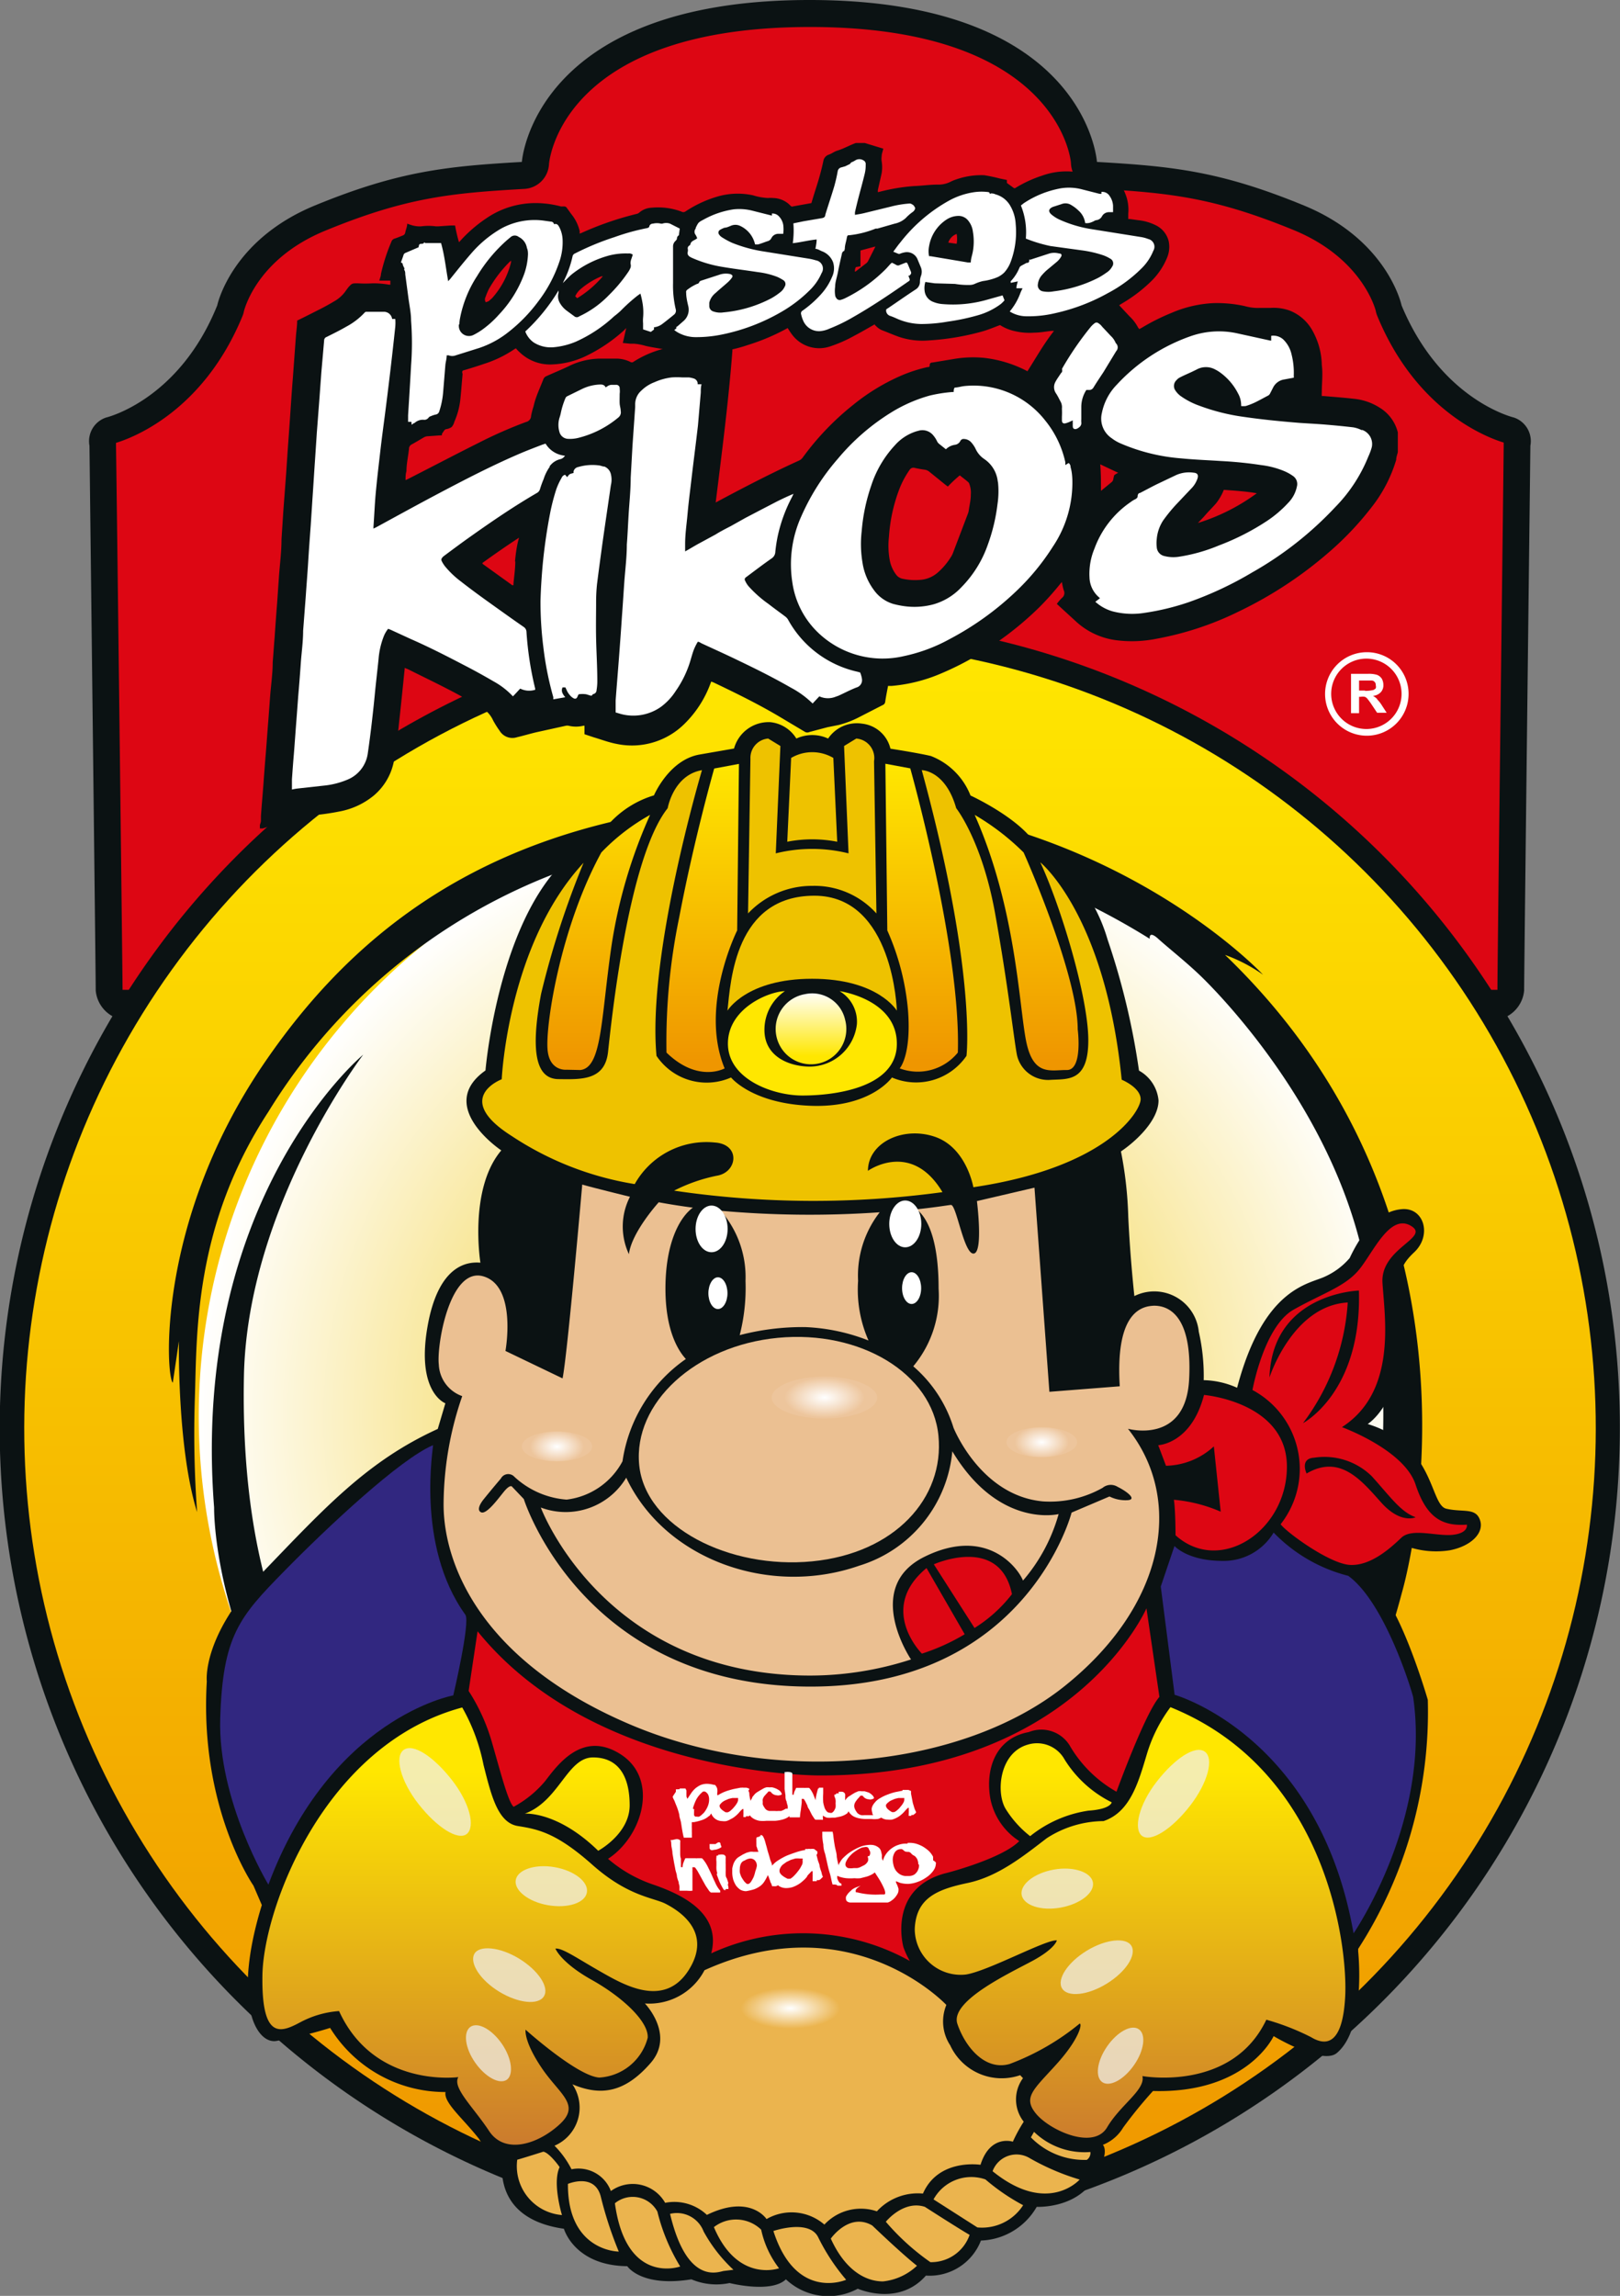 <svg xmlns="http://www.w3.org/2000/svg" xmlns:xlink="http://www.w3.org/1999/xlink" viewBox="0 0 108.65 153.97"><rect x="0" y="0" width="108.65" height="153.97" fill="#808080" stroke="none"/><defs><style>.cls-1{fill:#0b1213;}.cls-2{fill:url(#linear-gradient);}.cls-3{fill:url(#radial-gradient);}.cls-4{fill:#dd0613;}.cls-5{fill:#fff;}.cls-6{fill:#312780;}.cls-7{fill:url(#linear-gradient-2);}.cls-8{fill:#ebb44e;}.cls-9{fill:#ebc092;}.cls-10{fill:#eec200;}.cls-11{fill:url(#linear-gradient-3);}.cls-12{fill:url(#linear-gradient-4);}.cls-13{fill:url(#linear-gradient-5);}.cls-14{fill:#ffe700;}.cls-15{fill:url(#linear-gradient-6);}.cls-16{fill:url(#linear-gradient-7);}.cls-17,.cls-18{opacity:0.85;}.cls-18{fill:#f0f0f0;}.cls-19{fill:url(#radial-gradient-2);}.cls-20{fill:url(#radial-gradient-3);}.cls-21{fill:url(#radial-gradient-4);}.cls-22{fill:url(#radial-gradient-5);}</style><linearGradient id="linear-gradient" x1="54.33" y1="43.09" x2="54.33" y2="148.23" gradientTransform="translate(144.31 32.31) rotate(84.36)" gradientUnits="userSpaceOnUse"><stop offset="0" stop-color="#ffe700"/><stop offset="1" stop-color="#ef9600"/></linearGradient><radialGradient id="radial-gradient" cx="54.04" cy="95.06" r="40.75" gradientUnits="userSpaceOnUse"><stop offset="0" stop-color="#eec200"/><stop offset="1" stop-color="#fff"/></radialGradient><linearGradient id="linear-gradient-2" x1="53.92" y1="118.82" x2="53.92" y2="146.82" gradientUnits="userSpaceOnUse"><stop offset="0" stop-color="#ffe700"/><stop offset="1" stop-color="#c56e33"/></linearGradient><linearGradient id="linear-gradient-3" x1="40.13" y1="51.13" x2="40.13" y2="71.15" gradientTransform="matrix(1, 0, 0, 1, 0, 0)" xlink:href="#linear-gradient"/><linearGradient id="linear-gradient-4" x1="47.13" y1="51.13" x2="47.13" y2="71.15" gradientTransform="matrix(1, 0, 0, 1, 0, 0)" xlink:href="#linear-gradient"/><linearGradient id="linear-gradient-5" x1="61.82" y1="51.13" x2="61.82" y2="71.15" gradientTransform="matrix(1, 0, 0, 1, 0, 0)" xlink:href="#linear-gradient"/><linearGradient id="linear-gradient-6" x1="54.36" y1="70.82" x2="54.36" y2="66.48" gradientUnits="userSpaceOnUse"><stop offset="0" stop-color="#ffe700"/><stop offset="1" stop-color="#fff"/></linearGradient><linearGradient id="linear-gradient-7" x1="68.86" y1="51.13" x2="68.86" y2="71.15" gradientTransform="matrix(1, 0, 0, 1, 0, 0)" xlink:href="#linear-gradient"/><radialGradient id="radial-gradient-2" cx="55.3" cy="93.73" r="2.69" gradientTransform="translate(0 46.86) scale(1 0.5)" gradientUnits="userSpaceOnUse"><stop offset="0" stop-color="#fff"/><stop offset="1" stop-color="#edc59c"/></radialGradient><radialGradient id="radial-gradient-3" cx="37.35" cy="97.01" r="1.82" gradientTransform="translate(0 38.81) scale(1 0.6)" xlink:href="#radial-gradient-2"/><radialGradient id="radial-gradient-4" cx="69.87" cy="96.72" r="1.82" gradientTransform="translate(0 38.69) scale(1 0.6)" xlink:href="#radial-gradient-2"/><radialGradient id="radial-gradient-5" cx="53.01" cy="134.69" r="3.33" gradientTransform="translate(0 79.46) scale(1 0.41)" gradientUnits="userSpaceOnUse"><stop offset="0" stop-color="#fff"/><stop offset="1" stop-color="#ebb44e"/></radialGradient></defs><g id="Capa_2" data-name="Capa 2"><g id="Capa_1-2" data-name="Capa 1"><path class="cls-1" d="M101.1,68.15a2.19,2.19,0,0,0,1.12-1.72c0-1.1.42-36.54.42-36.54A1.67,1.67,0,0,0,101.53,28S96.65,26.86,94,20.48c0,0-.91-4.38-6.55-6.7s-8.86-2.63-13.88-2.92c0,0-.69-10.86-19.28-10.86h0C35.74,0,35,10.86,35,10.86c-5,.29-8.24.6-13.88,2.92s-6.55,6.7-6.55,6.7C12,26.86,7.12,28,7.12,28A1.67,1.67,0,0,0,6,29.89s.42,35.44.42,36.54a2.19,2.19,0,0,0,1.12,1.72,54.33,54.33,0,1,0,101.1,27.64A54,54,0,0,0,101.1,68.15Z"/><circle class="cls-2" cx="54.33" cy="95.79" r="52.7" transform="translate(-46.34 140.43) rotate(-84.36)"/><path class="cls-3" d="M94.75,95.06A40.71,40.71,0,1,1,54,54.27,40.75,40.75,0,0,1,94.75,95.06Z"/><path class="cls-1" d="M13.22,101.41a72.57,72.57,0,0,1-.15-7.67C13.21,89.46,13,82.21,18,74.56A38.9,38.9,0,0,1,54.11,56.12s10.94-.69,23,6.84c0,0-.09-.6.57,0s1.76,1.46,2.76,2.41,8.32,8.24,10.78,18a43.26,43.26,0,0,1,0,23S88.11,121,78.35,128s-17.48,7.34-23.11,7.54-23.36-5.63-34.1-22.09c0,0-5.09-5.77-4.78-21.18.23-11.35,8-21.54,8-21.54s-11.61,9.61-10,30.37c0,0-.28,15.62,16.5,28.29,0,0,13.09,8,24.62,8.57,0,0,30,1.24,38.54-31.14,0,0,7.29-24.38-11.86-42.78a10.59,10.59,0,0,1,2.55,1.33S73.8,53.65,54.59,53.65s-29.87,7.28-37,17.84-6.46,20.86-6,21.24L12,89.94S11.87,97.1,13.22,101.41Z"/><path class="cls-1" d="M99.26,101.94c-.29-.85-1.14-.5-2.26-.76s-.75-4.28-5.27-5.68c0,0,2.2-1.36,2.12-5.61s-.2-4.78,1-5.91.66-3-.81-2.89-2.62,1.37-3.52,3.28a4.76,4.76,0,0,1-1.65,1.24c-1.08.52-4.12.71-5.9,7.46a5.73,5.73,0,0,0-2.24-.51,13.32,13.32,0,0,0-.33-3.25,3,3,0,0,0-4.32-2.39s-.28-2.52-.41-5.32a26.14,26.14,0,0,0-.49-4.38c.95-.64,2.52-2.06,2.52-3.42a2.55,2.55,0,0,0-1.31-2A48.47,48.47,0,0,0,74.28,63a11.21,11.21,0,0,0-4.81-6.37c-1.12-1.79-4.38-3.28-4.38-3.28a4.67,4.67,0,0,0-2.66-2.65c-.89-.21-2.71-.49-2.71-.49a2.2,2.2,0,0,0-1.91-1.68,2.32,2.32,0,0,0-2.27,1,2.54,2.54,0,0,0-2.13,0,2.32,2.32,0,0,0-1.76-1.1,2.41,2.41,0,0,0-2.42,1.77l-2.3.4c-2.06.35-3.07,2.74-3.07,2.74a6.64,6.64,0,0,0-3.74,2.87c-6.5,2.78-7.56,15.58-7.56,15.58-3.39,2.4,1.06,5.36,1.06,5.36-2.2,2.6-1.4,7.53-1.4,7.53-.75-.06-2.82,0-3.56,4.36s1.21,5.07,1.21,5.07l-.51,1.72c-4.72,2.15-7.57,5.28-11.71,9.58s-3.78,7.35-3.78,7.35c-.51,8.49,3.13,13.7,3.13,13.7l.56,1.3c-2,6.5-.4,9.29.94,9.12a28.4,28.4,0,0,0,3.64-.88,9.07,9.07,0,0,0,7.74,4.3c-.14.72,1.19,1.78,2.26,3.16a3.06,3.06,0,0,0,1.57,1.33c-.15,1.07-.18,4.07,4.11,4.68,0,0,.69,2.47,4.25,2.51,0,0,.92,1.43,4.3.88a4.28,4.28,0,0,0,2.56.25s2.79.71,3.78-.25a4.15,4.15,0,0,0,4.82.63s2.73,1.22,4.57-.88a3.69,3.69,0,0,0,3.69-2.35A4.49,4.49,0,0,0,69.53,148s2.9.15,4-2.16c0,0,.89-1.41.44-2a2.76,2.76,0,0,0,1.36-1.16,29.73,29.73,0,0,1,2-2.45c6.33.18,8.09-3.68,8.09-3.68s3.24,1.95,4.23,1.14c2-1.65,1.44-6.82,1.44-6.82l0-.17A29.32,29.32,0,0,0,95.76,114s-1.73-6-3.45-7.59a6.94,6.94,0,0,0,2.18-2.66,5.92,5.92,0,0,0,2.74.22C98.68,103.69,99.56,102.79,99.26,101.94Z"/><path class="cls-4" d="M8.22,66.38h.42a54.34,54.34,0,0,1,91.37,0h.42c0-1.8.41-35.08.42-36.51,0-.06,0-.13,0-.19-1.16-.35-5.88-2.15-8.49-8.52a1.58,1.58,0,0,1-.09-.31c-.06-.25-1-3.56-5.48-5.41-5.45-2.24-8.46-2.51-13.3-2.79A1.76,1.76,0,0,1,71.83,11c0-.51-1.12-9.19-17.5-9.19S36.87,10.47,36.82,11a1.75,1.75,0,0,1-1.68,1.67c-4.84.28-7.85.55-13.3,2.79-4.53,1.85-5.41,5.16-5.48,5.41a1.58,1.58,0,0,1-.09.31c-2.61,6.37-7.33,8.17-8.49,8.52,0,.06,0,.13,0,.19C7.81,31.3,8.21,64.58,8.22,66.38Z"/><path class="cls-1" d="M93.75,29a2.7,2.7,0,0,0-1.22-1.66,3.89,3.89,0,0,0-1.68-.59c-.69-.08-1.38-.13-2.07-.19h-.13a2.25,2.25,0,0,1,0-.26c0-.61.08-1.21,0-1.82A4.89,4.89,0,0,0,88,22.13a3,3,0,0,0-1.5-1.3,3.18,3.18,0,0,0-1.3-.18l-.71,0a3.21,3.21,0,0,1-1-.12,8.58,8.58,0,0,0-2.14-.2,8.06,8.06,0,0,0-2.77.65,14.28,14.28,0,0,0-2,1l-.17.09-.08-.1a2.84,2.84,0,0,0-.58-.76l-.69-.74.21-.13a10,10,0,0,0,2-1.54,4.71,4.71,0,0,0,1-1.51,1.87,1.87,0,0,0,.11-1.12,1.61,1.61,0,0,0-.86-1.06,3.37,3.37,0,0,0-1.16-.34l-.58-.08-.11,0c0-.12,0-.24,0-.36a2.87,2.87,0,0,0-.22-1.39,1.79,1.79,0,0,0-1.72-1.15,3,3,0,0,1-.84-.1,4.82,4.82,0,0,0-3,.09,8.26,8.26,0,0,0-1.81.84l-.07,0-.48-.35s0-.12,0-.2l-.48-.1A10.54,10.54,0,0,0,66,11.75a5.1,5.1,0,0,0-1.86.28,2.66,2.66,0,0,0-.39.16,1.79,1.79,0,0,1-.85.19c-.54,0-1.07.08-1.61.1a12.73,12.73,0,0,0-2.21.36l-.2.05a.65.65,0,0,1,0-.16c.08-.37.17-.74.25-1.11a2.46,2.46,0,0,0,0-.81,1.16,1.16,0,0,1,0-.32c0-.17.07-.33.11-.52L58,9.59l-.12,0h-.48c-.42.15-.81.38-1.24.51-.2.06-.37.2-.57.27a.54.54,0,0,0-.37.43c-.09.43-.2.85-.32,1.26s-.32,1-.48,1.56l-1.23.22a.14.14,0,0,1-.12,0c-.08-.06-.14-.14-.22-.2a1.66,1.66,0,0,0-1-.36,1.93,1.93,0,0,0-.34,0,4,4,0,0,1-1-.18,4.84,4.84,0,0,0-2.42.09,7.87,7.87,0,0,0-2.13,1,.25.25,0,0,1-.26,0,4.5,4.5,0,0,0-2-.26,1.35,1.35,0,0,0-.83.33.42.42,0,0,1-.19.09,21.08,21.08,0,0,0-3.61,1.24l-.19.08a1.42,1.42,0,0,1,0-.16,2.8,2.8,0,0,0-.57-1.16L38,13.92c-.11-.13-.26-.05-.4-.08A6.55,6.55,0,0,0,36,13.62a5.82,5.82,0,0,0-3.12.85,9.45,9.45,0,0,0-2,1.67.47.47,0,0,1-.1.1,11.32,11.32,0,0,1-.26-1.12h-.26l-.87.06h-.15a3.8,3.8,0,0,0-1,0,1.9,1.9,0,0,1-.67-.09L27.31,15c0,.21-.09.39-.13.59a.25.25,0,0,1-.16.2c-.18.07-.36.15-.55.21a.33.33,0,0,0-.22.21,12.66,12.66,0,0,0-.7,2.16c0,.14-.07.29-.11.45l.74,0c0,.09,0,.18,0,.27h-.1A6,6,0,0,0,25,19a8.19,8.19,0,0,1-1,0c-.39,0-.39,0-.63.26l-.15.2a2.33,2.33,0,0,1-.81.75c-.3.18-.61.35-.92.51-.52.26-1,.51-1.56.78,0,.33-.05.66-.08,1l-.21,2.86c-.06.74-.11,1.48-.16,2.22s-.11,1.6-.17,2.4l-.12,1.79L19,34.3l-.12,1.87c0,.83-.11,1.65-.17,2.48l-.12,1.74c-.06.78-.12,1.56-.17,2.34-.05.56-.08,1.11-.13,1.67,0,.75-.11,1.5-.17,2.25L18,48.26c-.06.74-.11,1.48-.17,2.22s-.11,1.38-.16,2.07-.12,1.45-.17,2.18c0,.1,0,.21,0,.31s-.05.2-.07.3v.22l.19,0,2.29-.73a3.52,3.52,0,0,1,.91-.14,16.32,16.32,0,0,0,1.95-.27,5.07,5.07,0,0,0,2.29-1.06,4,4,0,0,0,1.37-2.38c.17-.85.25-1.71.34-2.57.13-1.18.25-2.36.37-3.55l0-.07.22.09c.94.47,1.9.93,2.84,1.42.68.35,1.34.74,2,1.11a1.86,1.86,0,0,1,.87.9,6.33,6.33,0,0,0,.44.7,1,1,0,0,0,1.17.43c.43-.1.86-.23,1.28-.33l2-.44a.49.49,0,0,1,.17,0,2.11,2.11,0,0,0,1,0h.07q0,.27,0,.57l.63.21c.51.15,1,.34,1.53.44a5,5,0,0,0,4.54-1.34,7.32,7.32,0,0,0,1.72-2.63l.08-.21.14.05c1.51.72,3,1.45,4.45,2.31L54,49.09a.33.33,0,0,0,.29,0l1.21-.32.75-.15a6.44,6.44,0,0,0,1.4-.54l1.54-.79a.27.27,0,0,0,.18-.23c.05-.35.12-.69.19-1.06l.25,0a10.7,10.7,0,0,0,3.25-.81,19.76,19.76,0,0,0,4.08-2.31,21.65,21.65,0,0,0,2.59-2.18,19.65,19.65,0,0,0,1.36-1.52l.13-.15a3.76,3.76,0,0,0,.12.55.42.42,0,0,1-.13.53,3.22,3.22,0,0,0-.33.39l.15.14,1.19,1.09a4.91,4.91,0,0,0,2.6,1.2,8.34,8.34,0,0,0,2.73-.09A21,21,0,0,0,83.1,41a27,27,0,0,0,6-3.94,20.76,20.76,0,0,0,3.07-3.28,9.55,9.55,0,0,0,1.47-2.94c0-.17.07-.35.11-.52l0-.12V29.3ZM38.94,19.39a5.18,5.18,0,0,1,1.4-.86h.09A7.1,7.1,0,0,1,38.71,20l-.13-.13A1.34,1.34,0,0,1,38.94,19.39Zm-6.38.54a4.93,4.93,0,0,1,.22-.53,8.4,8.4,0,0,1,1.38-1.82l.11-.1a.45.45,0,0,1,0,.13A5.64,5.64,0,0,1,33,20l-.23.2a2,2,0,0,1-.19.07A.34.34,0,0,1,32.56,19.93Zm2,17.72c0,.53-.09,1.06-.13,1.6h0l-.07,0-2-1.44,0-.06c.79-.57,1.59-1.13,2.45-1.69C34.66,36.58,34.59,37.12,34.54,37.65ZM42.43,24.3l-.1,0a2.14,2.14,0,0,0-.95-.25c-.22,0-.43,0-.64,0s-.36,0-.54,0a4.88,4.88,0,0,0-2.08.52c-.48.23-1,.44-1.46.65a.37.37,0,0,0-.22.22c-.16.41-.34.81-.49,1.23a5.9,5.9,0,0,0-.17.6,4.34,4.34,0,0,0-.16.62.43.43,0,0,1-.34.41,30.06,30.06,0,0,0-3.18,1.4c-1.58.79-3.14,1.61-4.71,2.41l-.19.09c0-.22,0-.41.06-.6,0-.5.12-1,.17-1.5a.33.33,0,0,1,.19-.3c.28-.15.55-.32.83-.48a.6.6,0,0,1,.19-.06l1-.07c0-.06,0-.12.05-.17s.1-.21.23-.24a.87.87,0,0,0,.37-.14.83.83,0,0,0,.18-.35,5,5,0,0,0,.4-1.47c.06-.56.1-1.12.15-1.68A.22.22,0,0,0,31,25c0-.11,0-.15.15-.18.43-.13.86-.26,1.29-.41a7.83,7.83,0,0,0,2.07-1l.09-.05a2.4,2.4,0,0,0,.27.28,2.93,2.93,0,0,0,2.18.8,5.79,5.79,0,0,0,2.2-.54A10.73,10.73,0,0,0,41.8,22.2L42,22l0,0c-.08.34-.15.68-.23,1l.49.05.24,0a3.47,3.47,0,0,1,.77.14c.37.09.74.14,1.12.21l.07,0A6.91,6.91,0,0,0,42.43,24.3Zm21.73-8.61a1.82,1.82,0,0,1,0,.66l-.56-.08A.92.92,0,0,1,64.16,15.69Zm-6.82,2.5c0-.09,0-.18.07-.28l.3-.05c0-.35,0-.71,0-1.06l1-.27-.06.13-.4.79a.57.57,0,0,1-.12.18l-.75.58-.07,0A.18.18,0,0,1,57.34,18.19Zm7.77,15c0,.35-.09.7-.14,1.06a1.09,1.09,0,0,1-.07.24l-1,2.63a1.64,1.64,0,0,1-.16.29,4.57,4.57,0,0,1-.86,1,2,2,0,0,1-1.19.48,3.82,3.82,0,0,1-1.12-.07.71.71,0,0,1-.46-.27,2.31,2.31,0,0,1-.44-1A5.41,5.41,0,0,1,59.62,36a10.91,10.91,0,0,1,.69-3.18A5.92,5.92,0,0,1,61,31.52a.3.3,0,0,1,.35-.14c.22.05.45.09.67.12a.63.63,0,0,1,.3.13l1.1.89.15.11a9.36,9.36,0,0,1,.8-.75c.2.16.38.29.55.44a.29.29,0,0,1,.1.16A1.61,1.61,0,0,1,65.11,33.17Zm3.81-8.29-.14-.07A8.22,8.22,0,0,0,66,24a7.66,7.66,0,0,0-2,.07l-1.45.24c-.12,0-.2.05-.2.19s-.07.11-.15.12a10.07,10.07,0,0,0-1.69.54,13.84,13.84,0,0,0-3.3,2,18.14,18.14,0,0,0-3.37,3.52.62.62,0,0,1-.28.22c-1.8.82-3.56,1.73-5.3,2.66L48,33.7c.42-3.4.86-6.77,1.12-10.17l0-.1a9.82,9.82,0,0,0,1.06-.3A14.07,14.07,0,0,0,52.83,22a5,5,0,0,0,.3.45,2.27,2.27,0,0,0,2.55.78,9.26,9.26,0,0,0,1.61-.71c.46-.24.9-.5,1.38-.77,0,0,0,.07.07.1a1.17,1.17,0,0,0,.45.31c.37.14.73.3,1.1.43a4.94,4.94,0,0,0,2,.24,17.13,17.13,0,0,0,3.62-.61c.38-.11.76-.27,1.16-.42a3,3,0,0,0,1,.41,4.28,4.28,0,0,0,1.29.1c.39,0,.78-.08,1.17-.12h.16C70,23.07,69.48,24,68.92,24.88Zm5.8,7a2.14,2.14,0,0,0-.06.27.34.34,0,0,1-.09.15l-.73.6a.06.06,0,0,1,0,0c0-.6,0-1.19-.05-1.78l1.21.57A1.06,1.06,0,0,0,74.72,31.88Zm5.6,3.2c.18-.2.36-.37.52-.56s.47-.5.7-.76a3.54,3.54,0,0,0,.54-.93c.75.06,1.48.1,2.21.23A13.26,13.26,0,0,1,80.32,35.08Z"/><path class="cls-5" d="M67.78,18.87a2.91,2.91,0,0,0,.59-.91.28.28,0,0,1,.11-.13l.37-.2c.08,0,.17,0,.18-.16s.06,0,.09-.06L70.38,17a1.2,1.2,0,0,1,.65,0c.17,0,.21.11.12.24a1.3,1.3,0,0,1-.26.31l-.72.6a4.11,4.11,0,0,0-.29.3,1.1,1.1,0,0,0-.27.6.41.41,0,0,0,.34.49,1.9,1.9,0,0,0,.71,0,9,9,0,0,0,3-.91,4.93,4.93,0,0,0,.54-.34,1.1,1.1,0,0,0,.39-.41.36.36,0,0,0-.14-.54,2.43,2.43,0,0,0-.46-.22,7.62,7.62,0,0,0-1.43-.33l-2.11-.29A9.76,9.76,0,0,1,68.8,16a4.8,4.8,0,0,0-.33-2.22l.19-.15a6.59,6.59,0,0,1,2.48-1,3.48,3.48,0,0,1,1.47.08l1.14.29.12,0,0-.13a.58.58,0,0,1,.56.29,1.23,1.23,0,0,1,.22.64c0,.14,0,.28,0,.43H74.4a.53.53,0,0,0-.5.29.5.5,0,0,1-.33.24c-.12,0-.23.1-.36.14a.78.78,0,0,1-.43.06,1.34,1.34,0,0,0-.45-.84,2.35,2.35,0,0,0-.47-.36.72.72,0,0,0-.67-.07l-.56.18c-.32.13-.35.33-.07.55a2.41,2.41,0,0,0,.48.3,8.41,8.41,0,0,0,2.18.65l3.26.52a2.3,2.3,0,0,1,.53.14.53.53,0,0,1,.34.79A3.46,3.46,0,0,1,76.56,18a9.41,9.41,0,0,1-2.26,1.66A13,13,0,0,1,70.78,21a7.77,7.77,0,0,1-2,.21,2.14,2.14,0,0,1-1.06-.32,4.17,4.17,0,0,0,.73-1.28l.13-.28h-.41c0-.16.05-.3.09-.46l-.47.1Zm-4.14-5.41a5,5,0,0,1,1.76-.58,3.55,3.55,0,0,1,.86,0s.1,0,.12.09.05,0,.08,0,.19,0,.29.06a1.63,1.63,0,0,1,1,.76,2.71,2.71,0,0,1,.37,1.24,5.7,5.7,0,0,1-.32,2.49,2.25,2.25,0,0,1-.45.76,1.66,1.66,0,0,1-.43.3,3.83,3.83,0,0,1-1,.27,2.76,2.76,0,0,0-.55.19.83.83,0,0,1-.32.07,5.2,5.2,0,0,1-1-.07L62.69,19l-.63-.09a1.45,1.45,0,0,0-.05.58.89.89,0,0,0,.59.76,2,2,0,0,0,.58.14,8.32,8.32,0,0,0,3.06-.3l1-.28.13.33a2,2,0,0,1-.25.25,4.72,4.72,0,0,1-1.49.74,14.66,14.66,0,0,1-2.07.44,10.4,10.4,0,0,1-1.77.16,4.17,4.17,0,0,1-1.52-.31c-.19-.08-.37-.17-.56-.23a.4.4,0,0,1-.28-.33.44.44,0,0,0,0-.1.71.71,0,0,1,.14-.1c.62-.42,1.23-.85,1.86-1.26a.6.6,0,0,0,.27-.5,1.09,1.09,0,0,1,.07-.4.8.8,0,0,0,0-.55l-.25-.6a.77.77,0,0,0-.82-.43,1.67,1.67,0,0,0-.3.08.2.2,0,0,1-.2,0l-.29-.12c.16-.21.31-.43.48-.63A10.73,10.73,0,0,1,63.64,13.46Zm-1.33,3.72.09,0,2.5.42h.21c0-.26.1-.5.14-.75a3.84,3.84,0,0,0,0-1.31,1.44,1.44,0,0,0-.31-.74.82.82,0,0,0-.68-.32,1.49,1.49,0,0,0-.74.22,2.66,2.66,0,0,0-1.21,1.82A1.72,1.72,0,0,0,62.31,17.18Zm-9.14-.87c.55-.06,1.06-.2,1.6-.25,0,.23-.05.43-.08.63.14,0,.28.09.41.15a1.28,1.28,0,0,1,.77.74,1.34,1.34,0,0,1-.07,1,4,4,0,0,1-.75,1.17,7.37,7.37,0,0,1-1.22,1.08.21.21,0,0,0-.1.25,2.16,2.16,0,0,0,.15.45,1.15,1.15,0,0,0,1.09.68,1.89,1.89,0,0,0,.66-.17,11.25,11.25,0,0,0,1.6-.78c1.23-.7,2.4-1.49,3.57-2.3.25-.18.27-.11.12-.47l.07,0c.14-.14.15-.17.07-.35l-.17-.41c-.06-.13-.08-.14-.21-.09l-.33.13a.23.23,0,0,1-.24,0,2.64,2.64,0,0,0-.29-.15l-.07.05c-.15.16-.29.33-.45.48a10.06,10.06,0,0,1-2.6,1.84,1.66,1.66,0,0,1-.31.12.26.26,0,0,1-.3-.12.39.39,0,0,1-.08-.2,2,2,0,0,1,0-.55c0-.32.12-.63.19-1s.17-.8.26-1.2a.29.29,0,0,1,.1-.19c.08,0,.08-.1.1-.17,0-.24.09-.47.13-.71s.09-.18.22-.2a6.5,6.5,0,0,0,1.72-.44l.12,0L60,15a1.57,1.57,0,0,0,.74-.37,3.14,3.14,0,0,1,.48-.42.4.4,0,0,0,.16-.24c0-.05-.06-.12-.09-.18s0,0,0,0-.16-.15-.29-.14a6.87,6.87,0,0,0-1.27.21l-1.76.43c-.2.05-.41.08-.63.12,0-.08,0-.12,0-.17.06-.28.13-.56.2-.84.15-.59.32-1.18.46-1.77a2.29,2.29,0,0,0,.06-.58.28.28,0,0,0-.16-.3.51.51,0,0,0-.53,0,1.22,1.22,0,0,1-.28.14L57,11l-.31.15-.24.07a.32.32,0,0,0-.27.28c-.06.34-.14.68-.23,1-.19.64-.41,1.28-.6,1.91,0,.13-.09.2-.23.22l-1.23.21-.68.14A6.18,6.18,0,0,1,53.17,16.31Zm-7.81,5.62a.3.3,0,0,0,0,.1l-.14.1a1.6,1.6,0,0,0,.23.16,2.43,2.43,0,0,0,1.23.32,8.41,8.41,0,0,0,1.66-.16,13.13,13.13,0,0,0,4.06-1.53,9.2,9.2,0,0,0,2-1.55,3.57,3.57,0,0,0,.7-1.05.56.56,0,0,0-.38-.86,3.84,3.84,0,0,0-.46-.11l-3-.48a9.55,9.55,0,0,1-2.17-.59,5.25,5.25,0,0,1-.66-.36.61.61,0,0,1-.2-.19.21.21,0,0,1,.07-.32,1.64,1.64,0,0,1,.3-.14c.13,0,.27-.07.4-.12a.75.75,0,0,1,.64,0,1.8,1.8,0,0,1,1,1.24,1.36,1.36,0,0,0,.21,0c.21-.06.41-.14.61-.21a.39.39,0,0,0,.28-.22.52.52,0,0,1,.48-.28l.31,0a2.37,2.37,0,0,0,0-.6,1.09,1.09,0,0,0-.34-.62.58.58,0,0,0-.42-.14.68.68,0,0,1,0,.14l-1.27-.32a3.57,3.57,0,0,0-1.3-.1,5.92,5.92,0,0,0-2,.68c-.36.19-.36.19-.54.56,0,0,0,0,0,.05a.33.33,0,0,0,0,.43,1.47,1.47,0,0,1,.1.22l-.1.07c-.15.09-.33.14-.36.35a.16.16,0,0,1-.07.07.21.21,0,0,0-.1.23.47.47,0,0,1,0,.17c-.06.24.08.33.27.42a8.32,8.32,0,0,0,2.12.62c.77.13,1.54.22,2.31.34a5.37,5.37,0,0,1,1.3.32,2.93,2.93,0,0,1,.39.21.31.31,0,0,1,.11.44,1,1,0,0,1-.24.33,4.42,4.42,0,0,1-.67.46,8.52,8.52,0,0,1-3.2.94,1.39,1.39,0,0,1-.67-.06.38.38,0,0,1-.28-.39l0-.2a1.19,1.19,0,0,1,.42-.65c.26-.24.53-.46.79-.69a2,2,0,0,0,.31-.34c.09-.13,0-.2-.12-.24a1.33,1.33,0,0,0-.74.05L47,18.83s-.1.05-.1.09a.18.18,0,0,1-.15.12,3.18,3.18,0,0,0-.64.38.19.19,0,0,0-.09.21c0,.3.07.6.14.9a1,1,0,0,1-.32,1l-.4.35ZM37.73,19c.22-.21.41-.43.64-.62a6.92,6.92,0,0,1,2.5-1.25A4.47,4.47,0,0,1,42.13,17a.4.4,0,0,1,.31.08l-.09.27a.79.79,0,0,0-.06.34.47.47,0,0,1,0,.26,1.63,1.63,0,0,1-.19.34,10,10,0,0,1-1.26,1.5,6.64,6.64,0,0,1-2,1.43.25.25,0,0,1-.31,0L38,20.83a1.69,1.69,0,0,1-.45-.51.88.88,0,0,1-.09-.69l0-.15a12.57,12.57,0,0,1-2.23,2.75,1.56,1.56,0,0,0,.57.74,2.14,2.14,0,0,0,1.3.32,5,5,0,0,0,1.51-.37,9.42,9.42,0,0,0,2.58-1.71,5.07,5.07,0,0,0,.44-.37,11.87,11.87,0,0,1,1.11-1l.21-.15a4.9,4.9,0,0,1,.13.56,3.76,3.76,0,0,1,.05,1.06,2.29,2.29,0,0,0,0,.37c0,.13,0,.26,0,.41l.52.17v0l.21-.16a1.24,1.24,0,0,0,0-.15,1.12,1.12,0,0,0,.54-.21c.28-.21.55-.43.82-.65a.34.34,0,0,0,.1-.35,6.85,6.85,0,0,1-.18-1.75c0-.81,0-1.63,0-2.44a.5.5,0,0,1,.15-.38s.11-.1.11-.16a.25.25,0,0,1,.13-.23l.06-.45L44.94,15a.77.77,0,0,0-.52,0s-.06,0-.09,0a1.1,1.1,0,0,0-.54,0,.24.24,0,0,0-.24.17c0,.08-.08.11-.16.13a14.84,14.84,0,0,0-2.17.6A17.9,17.9,0,0,0,38.56,17a.26.26,0,0,0-.16.19,7.08,7.08,0,0,1-.62,1.72S37.75,19,37.73,19Zm3.83,7a.23.23,0,0,0-.26-.19h-.22a.51.51,0,0,0-.32.08l-.14.09c-.09-.19-.25-.2-.43-.19a3,3,0,0,0-1.14.29l-1,.49a.25.25,0,0,0-.13.14,5.24,5.24,0,0,0-.3.95,2.54,2.54,0,0,1-.1.37,1.67,1.67,0,0,0,0,.94.62.62,0,0,0,.56.46,2.31,2.31,0,0,0,.69-.06A6.7,6.7,0,0,0,41.47,28a.44.44,0,0,0,.16-.44c0-.16-.06-.33-.07-.49s0-.44,0-.66A1.23,1.23,0,0,0,41.56,26.07ZM27,17.66l-.11-.06c.06-.18.13-.35.18-.52a.24.24,0,0,1,.15-.13l.79-.34c.1,0,.06-.15.12-.22s.22,0,.29-.09.07,0,.1,0h1.06c.24.84.32,1.69.48,2.56l.15-.17c.46-.57.92-1.15,1.4-1.7a7.78,7.78,0,0,1,2-1.66,4.66,4.66,0,0,1,2.81-.54l.5.07c.11,0,.21.05.24.18.19-.07.27.05.35.19a2,2,0,0,1,.22.8,4,4,0,0,1-.23,1.57,9.18,9.18,0,0,1-1.39,2.6,10.65,10.65,0,0,1-2.1,2.14,6.39,6.39,0,0,1-1.88,1l-1.56.49a.66.66,0,0,1-.48,0s-.07,0-.13,0c0,.23-.07.44-.09.65-.05.61-.1,1.23-.15,1.83a5.49,5.49,0,0,1-.26,1.28.29.29,0,0,1-.23.21,1.42,1.42,0,0,0-.33.11.29.29,0,0,0-.15.09.35.35,0,0,1-.35.15.83.83,0,0,0-.6.22c-.05,0-.11.06-.17.1s0-.12-.05-.18l-.21,0c0-.15,0-.29,0-.44.07-1.11.14-2.23.2-3.35a19.63,19.63,0,0,0,0-3c0-.51-.11-1-.18-1.53l-.21-1.57c0-.09,0-.18-.05-.27s0-.1,0-.12S27,17.79,27,17.66Zm3.78,4.09a.68.68,0,0,0,1,.7,4.43,4.43,0,0,0,.59-.36,6.76,6.76,0,0,0,1.1-1,7.91,7.91,0,0,0,1.62-2.54,4.45,4.45,0,0,0,.32-1.49c0-.11,0-.27-.07-.43a1,1,0,0,0-.55-.74.42.42,0,0,0-.53,0l-.24.2A10.35,10.35,0,0,0,32,18.51a7.89,7.89,0,0,0-1.14,2.8A2.2,2.2,0,0,0,30.81,21.75Zm6.07,9.54a1.23,1.23,0,0,1,.74-.5.49.49,0,0,0,.3-.23,1.68,1.68,0,0,1-1.3-.81l-.24.08c-.44.17-.89.34-1.32.52-1.89.8-3.71,1.74-5.53,2.7-1.42.75-2.82,1.52-4.23,2.29l-.22.11a.83.83,0,0,1,0-.16c.05-.7.08-1.41.14-2.11.09-1,.2-1.91.31-2.87s.21-1.68.32-2.53.23-1.83.34-2.75.24-2.08.35-3.12a3.05,3.05,0,0,0,0-.52H26.3a.56.56,0,0,0-.52-.48l-.22,0-1,0a.15.15,0,0,0-.11.06,4.68,4.68,0,0,1-1.23.94c-.43.25-.88.47-1.32.69a.24.24,0,0,0-.16.22L21.55,25l-.12,1.65L21.25,29l-.12,1.81c-.06.86-.11,1.71-.17,2.57l-.12,1.85c-.06.81-.12,1.62-.17,2.44s-.11,1.51-.16,2.27l-.18,2.36c0,.74-.11,1.48-.16,2.22S20.06,46,20,46.7l-.12,1.61c-.06.75-.11,1.5-.17,2.25-.05.57-.09,1.14-.13,1.7,0,.23,0,.45,0,.69a3.24,3.24,0,0,1,.39-.07l1.72-.19a5.46,5.46,0,0,0,1.58-.39,2.23,2.23,0,0,0,1.4-1.8c.1-.69.19-1.38.27-2.08s.14-1.25.2-1.88.17-1.57.25-2.35a5.29,5.29,0,0,1,.37-1.57,2.07,2.07,0,0,1,.27-.45l.16.06,1.37.63c1.21.53,2.38,1.13,3.55,1.74.68.35,1.35.72,2,1.1a5.18,5.18,0,0,1,1.29,1c.17-.17.33-.35.49-.52a1.34,1.34,0,0,0,1,.08.25.25,0,0,0,0-.09,22,22,0,0,1-.58-3.79.41.41,0,0,0-.18-.33c-.71-.49-1.42-1-2.12-1.5s-1.39-1-2.08-1.54a6.2,6.2,0,0,1-1.06-1,2,2,0,0,1-.24-.37c-.07-.15,0-.21.1-.32.63-.47,1.26-.94,1.9-1.39,1.41-1,2.88-2,4.38-2.87a.43.43,0,0,0,.21-.27,6.42,6.42,0,0,1,.24-.66A3,3,0,0,1,36.88,31.29Zm3.63,0-.25-.07a3.39,3.39,0,0,0-1.45.1.4.4,0,0,0-.31.28.56.56,0,0,0,0,.12c-.28.07-.28.07-.43.28l-.14-.16a.33.33,0,0,0-.23.2,4.49,4.49,0,0,0-.36.77,14.35,14.35,0,0,0-.38,1.43,36,36,0,0,0-.54,3.71c-.07.79-.12,1.58-.14,2.37a24.21,24.21,0,0,0,.19,3.07,21.38,21.38,0,0,0,.67,3.37,1.21,1.21,0,0,0,0,.14l.8-.14c-.17-.21-.3-.4-.18-.66l.19,0,.13.28a1.31,1.31,0,0,0,.17.24.85.85,0,0,0,.25.21c.14.07.22,0,.27-.13s.06-.15.19-.15a1.33,1.33,0,0,1,.28,0c.13,0,.27.07.4.1s.11-.09.17-.1a.27.27,0,0,0,.23-.27,3.45,3.45,0,0,0,.05-.64c0-.93-.06-1.86-.08-2.79s0-1.67,0-2.5a11.46,11.46,0,0,1,.06-1.17c.11-.88.23-1.76.35-2.64.19-1.35.39-2.69.58-4a1.54,1.54,0,0,0,0-.74A.72.72,0,0,0,40.51,31.28ZM57.69,45.1l-.18-.05a7.06,7.06,0,0,1-4.66-3.5.7.7,0,0,0-.18-.2c-.37-.28-.75-.55-1.12-.84a7.9,7.9,0,0,1-1.27-1.11A1.51,1.51,0,0,1,50,39c-.09-.16-.07-.22.09-.33.55-.41,1.1-.83,1.66-1.22A.55.55,0,0,0,52,37a9.89,9.89,0,0,1,.17-1.09,10.25,10.25,0,0,1,.95-2.58l.1-.21c-.37.15-.72.32-1.07.49l-1.06.55L50,34.73l-1,.56c-.35.18-.7.36-1,.55l-1.05.57c-.34.18-.67.39-1,.57,0-.19,0-.34,0-.49,0-.67.1-1.33.16-2s.12-1.15.19-1.73.15-1.28.23-1.92.19-1.53.28-2.3L47,26.32c0-.18,0-.36.05-.55l-.26,0,0-.09a.38.38,0,0,0-.27-.3,1.83,1.83,0,0,0-.32-.07h-.46a5.15,5.15,0,0,0-.68,0,3.93,3.93,0,0,0-1.16.32,2.54,2.54,0,0,0-.88.56,1.22,1.22,0,0,0-.42.94c0,.06,0,.11,0,.17l-.18,2.58-.12,2.15c0,.83-.09,1.66-.14,2.49s-.07,1.37-.12,2c0,.85-.11,1.69-.17,2.53s-.1,1.54-.16,2.31c-.06.93-.13,1.86-.2,2.79s-.15,1.88-.22,2.82c0,.27,0,.53,0,.81l.34.1a3.21,3.21,0,0,0,2.69-.47,4,4,0,0,0,1-1.07,7.08,7.08,0,0,0,1-2.09c.07-.24.14-.49.23-.72a3.78,3.78,0,0,1,.25-.49c.09,0,.17.06.24.1.84.39,1.69.77,2.53,1.18,1.17.56,2.33,1.14,3.46,1.79a6.23,6.23,0,0,1,1.47,1.07l.45-.48a1.39,1.39,0,0,0,1,.06l.28-.1c.4-.18.79-.39,1.2-.55a.51.51,0,0,0,.38-.57A1.89,1.89,0,0,0,57.69,45.1ZM71.92,32.17a7.69,7.69,0,0,1-1.3,4.48,15.79,15.79,0,0,1-2.53,3.06,19.85,19.85,0,0,1-4.4,3.15A11.11,11.11,0,0,1,60.63,44,6.26,6.26,0,0,1,55,42.55a5.8,5.8,0,0,1-1.86-3.5,7.81,7.81,0,0,1,.6-4.42,15.13,15.13,0,0,1,2.45-3.86,14.76,14.76,0,0,1,3.55-3.09,10,10,0,0,1,2.61-1.15,9.81,9.81,0,0,1,1.52-.24h.09c0-.1,0-.19.07-.3.22,0,.44-.08.66-.1a6.1,6.1,0,0,1,5.41,2.31A6.72,6.72,0,0,1,71.45,31c0,.06,0,.12,0,.19l.11-.07.11-.07a.33.33,0,0,1,.13.28C71.88,31.59,71.91,31.88,71.92,32.17Zm-5,.14a2.08,2.08,0,0,0-.9-1.52,1.64,1.64,0,0,1-.58-.67,1.86,1.86,0,0,0-.29-.44.68.68,0,0,0-.5-.24.24.24,0,0,0-.23.11.48.48,0,0,1-.37.28,1.07,1.07,0,0,0-.61.3L63,29.78a.54.54,0,0,1-.14-.16,1.8,1.8,0,0,0-.25-.4.94.94,0,0,0-.94-.35l-.19.05a3.19,3.19,0,0,0-1.45.93,7.28,7.28,0,0,0-1.6,2.72,12.43,12.43,0,0,0-.64,3.07,7.53,7.53,0,0,0,.06,2.12,4.1,4.1,0,0,0,.76,1.81,2.46,2.46,0,0,0,1.29.93,6.06,6.06,0,0,0,.74.15,4.92,4.92,0,0,0,2-.13,4.12,4.12,0,0,0,1.85-1.15,7.63,7.63,0,0,0,1.76-2.84,12.12,12.12,0,0,0,.65-2.72A5.79,5.79,0,0,0,66.93,32.31ZM73.33,26c.22-.36.45-.7.68-1.05l.85-1.4a.37.37,0,0,0,0-.51.33.33,0,0,1-.06-.1,1.31,1.31,0,0,0-.3-.41l-.59-.63a.77.77,0,0,0-.18-.18c-.15-.12-.23-.12-.37,0a1.52,1.52,0,0,0-.22.22,20.9,20.9,0,0,0-1.9,2.77.13.13,0,0,0,0,.1c0,.1,0,.15-.08.21-.13.21-.28.4-.39.62a.73.73,0,0,0,.06.75c.12.18.21.38.32.58a.79.79,0,0,1,.07.43,5.28,5.28,0,0,1,0,.55v.23c0,.19.1.25.27.2a1.72,1.72,0,0,0,.29-.11l.17-.08a1.28,1.28,0,0,0,0,.21,1.23,1.23,0,0,0,0,.2c0,.17.15.22.3.14s.3-.2.27-.42a1.27,1.27,0,0,1,0-.2c0-.29,0-.57,0-.86a2.13,2.13,0,0,1,.34-1.11l.25,0A.33.33,0,0,0,73.33,26Zm18,2.85a2,2,0,0,0-.57-.19c-.6-.07-1.21-.13-1.81-.18s-1.2-.08-1.8-.12c-1.24-.1-2.48-.22-3.71-.4a13.82,13.82,0,0,1-3-.75,5.12,5.12,0,0,1-1.27-.66,1.45,1.45,0,0,1-.37-.41.53.53,0,0,1,.1-.64.72.72,0,0,1,.24-.19c.25-.13.51-.24.77-.36l.33-.16a1.3,1.3,0,0,1,1.28,0,2.25,2.25,0,0,1,.21.12,3.92,3.92,0,0,1,1.3,1.47,1.6,1.6,0,0,1,.21.85,1.46,1.46,0,0,0,.31,0,4.67,4.67,0,0,0,.62-.24c.29-.14.57-.3.86-.45a.31.31,0,0,0,.15-.15l.21-.41a1,1,0,0,1,.73-.53l.65-.12a.69.69,0,0,0,0-.13,5,5,0,0,0-.15-1.44,2,2,0,0,0-.56-1,1,1,0,0,0-.8-.24,3,3,0,0,0,0,.32h-.07L83,22.36a5.73,5.73,0,0,0-3.1.17,12.24,12.24,0,0,0-5,3.27,3.77,3.77,0,0,0-1,1.9,1.58,1.58,0,0,0,.66,1.69,2.77,2.77,0,0,0,.6.35,12.71,12.71,0,0,0,4.06,1c.89.09,1.79.12,2.69.18a26.53,26.53,0,0,1,2.67.27,5.82,5.82,0,0,1,1.54.4,3.05,3.05,0,0,1,.61.34.65.65,0,0,1,.25.7,2.18,2.18,0,0,1-.59,1.1A7.78,7.78,0,0,1,85,34.92a16.32,16.32,0,0,1-3.25,1.66,11.41,11.41,0,0,1-2.7.76,2.44,2.44,0,0,1-1-.06.65.65,0,0,1-.47-.59,2.34,2.34,0,0,1,0-.53A2.7,2.7,0,0,1,78,34.92a10.7,10.7,0,0,1,1-1.21l.88-.93a1.75,1.75,0,0,0,.43-.68c.08-.25,0-.38-.26-.4a2.14,2.14,0,0,0-1.17.16l-1.26.6c-.39.19-.77.4-1.16.6-.1,0-.16.11-.16.21s-.06.15-.14.2a1.81,1.81,0,0,0-.33.2A6.47,6.47,0,0,0,73.4,36.8a4.38,4.38,0,0,0-.33,1.92,1.83,1.83,0,0,0,.64,1.34s0,0,.06.06l-.31.24.16.13a2.92,2.92,0,0,0,1,.51,5.2,5.2,0,0,0,2.15.1,16.57,16.57,0,0,0,2.94-.71,23.58,23.58,0,0,0,4.27-2A23.32,23.32,0,0,0,89.56,34a10.31,10.31,0,0,0,2.21-3.38A4,4,0,0,0,92,30,1,1,0,0,0,91.35,28.83Z"/><path class="cls-6" d="M31.21,108.29c.35.49-.81,5.41-.81,5.41S22.19,115.18,18,126.39c0,0-3.4-5.61-3.23-11.15s1.28-6.8,4.27-9.85,7.8-7.54,10-8.47C29.1,96.92,27.84,103.61,31.21,108.29Z"/><path class="cls-7" d="M35.2,121.63c2.31-.85,2.84-3.77,4.57-3.77s2.46,1.29,2.46,3.21-2.11,3.05-2.11,3.05C37.34,121.41,35.15,121.64,35.2,121.63Zm9.45,6.05c-.8-.42-2.51-.48-4.92-2.62s-3.63-2.38-5-2.6-1.8-2.14-2.3-4.09A12.77,12.77,0,0,0,31,114.51C21.73,117,17.67,128,17.6,132.47s1.31,3.81,2.6,3.12a6.5,6.5,0,0,1,2.54-.72c2.37,5.19,8,4.43,8,4.43-.42.71,1,2,2.06,3.61s3.28.89,4.73-.44,0-2-1.21-3.8-1.07-2.55-1.07-2.55,3.46,3.11,4.94,3.21a3.57,3.57,0,0,0,3.25-2.67c.07-1.07-1.66-2.71-3.75-3.88s-2.44-2.1-2.44-2.1c.47-.05,1.47.66,3,1.53s4.29,2.52,5.94-.09S45.46,128.1,44.65,127.68Zm24.44-4.54A8.13,8.13,0,0,1,73,121.43c1.51-.1,1.56-.56,1.56-.56A7.78,7.78,0,0,1,71.4,118a2.11,2.11,0,0,0-2.46-1c-1.92.54-2.15,3.21-1.5,4.3A7,7,0,0,0,69.09,123.14Zm9.41-8.65a10.06,10.06,0,0,0-1.58,3.14c-.56,1.87-1.11,3.9-2.91,4.5a7.09,7.09,0,0,0-3.81,1.15c-1.55,1.19-3.26,2.57-5.3,3s-3.46,1-3.55,3.08a3.08,3.08,0,0,0,3.42,3.06c1.48-.22,5.4-2.37,6.11-2.29,0,0-.1.54-1.61,1.36s-5.58,2.7-5.06,4.24,1.85,3.16,3.5,2.69a16.5,16.5,0,0,0,4.7-2.71c.18,0,0,1-1.54,2.71s-2.3,2.23-1.38,3.34,3.85,2.45,4.76.91,2.58-2.51,2.37-3.44c0,0,6,1.09,8.31-3.78a16.31,16.31,0,0,1,3,1.17c.94.57,2.12.62,2.29-2.75S89,118.73,78.5,114.49Z"/><path class="cls-8" d="M36.44,144.3s-1.25.4-1.75.54a3.29,3.29,0,0,0,3,3.71s-.66-2.14-.16-3.21C37.55,145.34,36.85,144.37,36.44,144.3Z"/><path class="cls-8" d="M38.09,146.46s1.78-.76,2.2.84A25.6,25.6,0,0,0,41.5,151S38.06,151,38.09,146.46Z"/><path class="cls-8" d="M41.24,147.76a1.88,1.88,0,0,1,2.85.56A12.94,12.94,0,0,0,45.62,152S42,153.31,41.24,147.76Z"/><path class="cls-8" d="M44.94,148.47a1.92,1.92,0,0,1,2.25,1.18,10.11,10.11,0,0,0,2,2.57l-.65.08C48.17,152.36,46.08,153.28,44.94,148.47Z"/><path class="cls-8" d="M47.88,149.36a2.42,2.42,0,0,1,3.17.17,6.44,6.44,0,0,0,1.2,2.59S49.47,153.13,47.88,149.36Z"/><path class="cls-8" d="M51.87,149.62s2.38-.82,3,.41a13.57,13.57,0,0,0,1.88,2.86S53.39,154.37,51.87,149.62Z"/><path class="cls-8" d="M55.72,150.13s1.24-1.78,2.78-.88c0,0,2,1.92,3,2.7A3.9,3.9,0,0,1,59.22,153C58,153,56.66,152.2,55.72,150.13Z"/><path class="cls-8" d="M59.41,149s1.18-1.47,2.62-1c0,0,2.22,1.43,3,1.88a2.73,2.73,0,0,1-2.63,1.83A15.94,15.94,0,0,1,59.41,149Z"/><path class="cls-8" d="M62.61,147.5a2.89,2.89,0,0,1,3.48-1.34,13.86,13.86,0,0,0,2.53,1.73,3.28,3.28,0,0,1-3.07,1.49Z"/><path class="cls-8" d="M66.57,145.61a1.71,1.71,0,0,1,2.5-.87,15.88,15.88,0,0,0,3.34,1.43S70.27,148.61,66.57,145.61Z"/><path class="cls-8" d="M73.13,144.32a.56.56,0,0,1-.24.53,5,5,0,0,1-3.75-1.51l.21-.37A4.87,4.87,0,0,0,73.13,144.32Z"/><path class="cls-4" d="M77.68,96.92s2.22-.08,3.07-3.37c0,0,5.56.47,5.56,4.81s-4.51,7.27-7.47,4.6c0,0,0-1.67-.11-2.38a10.09,10.09,0,0,1,3.14.8L81.41,97a4.87,4.87,0,0,1-3.21,1.3Z"/><path class="cls-4" d="M98.38,102.25c-1.56.1-2.67-.35-3.44-2.69S90,95.71,90,95.71c3.69-2.37,2.87-7.31,2.72-9.67S96,83,94.61,82.2s-2.48,1.72-3.42,2.9-2.44,1.61-4.43,2.73S84,93.22,84,93.22a6,6,0,0,1,1.89,9c.35.51,3.27,2.66,4.66,2.73s2.72-1.14,3.43-1.82,2.39-.08,3.46-.2S98.38,102.25,98.38,102.25ZM85.14,92.38c.19-5.67,6-5.83,6-5.83.2,6.83-3.75,8.89-3.75,8.89a15,15,0,0,0,3-8.09C86.68,87.56,85.14,92.38,85.14,92.38Zm7.49,8.38c-1.31-1.46-2.75-3.26-5-1.94,0,0-.48-1,.5-1.06A4.53,4.53,0,0,1,92,99c1.24,1.37,1.94,2.4,2.94,2.75C94.94,101.76,93.94,102.23,92.63,100.76Z"/><path class="cls-9" d="M62.94,96.29c.41,4.17-2.92,7.88-8.47,8.42s-11.19-2.3-11.6-6.46,3.76-8,9.3-8.53S62.54,92.12,62.94,96.29Z"/><path class="cls-9" d="M42,99.1a4.73,4.73,0,0,1-5.73,2s4.19,11.27,18.08,11.27a22,22,0,0,0,6.75-1.08s-3.27-4.83.91-6.89,6.28.77,6.6,1.6A11.65,11.65,0,0,0,71,101.54s-4,1-7.13-4.21A8.87,8.87,0,0,1,57.63,105C51.61,107.11,44.59,104.59,42,99.1Z"/><path class="cls-4" d="M64.7,109.6a13.83,13.83,0,0,1-2.87,1.3s-3-3,.31-5.74Z"/><path class="cls-4" d="M65.36,109.18l-2.73-4.27s4.43-2,5.24,2A9.63,9.63,0,0,1,65.36,109.18Z"/><path class="cls-10" d="M39.14,57.86a59.37,59.37,0,0,0-2.85,8.79c-.72,3.84-.37,5.7,1.16,5.72s3.12.1,3.33-1.82,1.34-13,4-16.35c0,0,.38-2.22,2.3-2.55,0,0-3.68,12.36-3.05,19.16a4.05,4.05,0,0,0,5,1.45s1.41,1.77,5.4,1.9,5.39-1.9,5.39-1.9a4.1,4.1,0,0,0,5-1.45s.69-5.63-3-19.16c0,0,1.59,0,2.31,2.55,0,0,1.73,2.17,2.61,7.06s1.28,8.6,1.47,9.52a2.14,2.14,0,0,0,2.25,1.64c1.15-.07,2.55.16,2.53-2.71s-1.83-8.89-3.22-11.88c0,0,4.35,3.51,5.46,14.58,0,0,1.27.52,1.27,1.31s-2.24,4.57-11.22,5.9c0,0-.45-2.65-2.57-3.38s-4.49.37-4.5,2.28c0,0,2.9-2.08,5,1.43a64,64,0,0,1-18-.1,11.14,11.14,0,0,1,2.86-1c1.4-.22,1.62-2.12-.14-2.23a5.51,5.51,0,0,0-5.36,2.79,21,21,0,0,1-8.26-3.23c-4-2.54-.66-3.8-.66-3.8S34.05,63.34,39.14,57.86Z"/><path class="cls-11" d="M38,71.74s-1.18.13-1.28-1.4c-.12-1.72.88-8.17,3.61-13.17a13.83,13.83,0,0,1,3.27-2.52A33.62,33.62,0,0,0,41,63.51c-.7,4.88-.63,8.1-2.08,8.25Z"/><path class="cls-12" d="M48.6,71.65s-1.78,1-3.9-1.06a41.07,41.07,0,0,1,.85-9.05c1-5.27,2.35-10,2.35-10l1.66-.31L49.44,62.4S46.88,67.51,48.6,71.65Z"/><path class="cls-10" d="M50.17,61.26a5.88,5.88,0,0,1,4.31-1.85,5.59,5.59,0,0,1,4.3,1.85l-.16-10.21a1.31,1.31,0,0,0-1.19-1.52l-.82.5.3,7.2a10.12,10.12,0,0,0-4.88,0l.31-7.2-.82-.5a1.3,1.3,0,0,0-1.19,1.35C50.31,52.16,50.17,61.26,50.17,61.26Z"/><path class="cls-10" d="M52.8,56.45a8.81,8.81,0,0,1,3.35,0l-.26-5.62a2.79,2.79,0,0,0-2.83,0Z"/><path class="cls-13" d="M59.51,62.4l-.13-11.18,1.67.31s3.41,12.1,3.19,19.06a3.46,3.46,0,0,1-3.9,1.06s.79-.86.56-3.87A16.72,16.72,0,0,0,59.51,62.4Z"/><path class="cls-10" d="M60.15,67.78s-.21-7.71-5.53-7.71S49,65.8,48.79,67.78c0,0,1.26-2.14,5.68-2.14S60.15,67.78,60.15,67.78Z"/><path class="cls-14" d="M52.64,66.47a3.13,3.13,0,0,0-1.37,2.61c0,1.79,1.68,2.45,3.06,2.45a3.2,3.2,0,0,0,3.14-2.85,2.38,2.38,0,0,0-1.16-2.21S60.15,67,60.15,70s-4.3,3.47-6.33,3.47-5-1.12-5-3.48S51.54,66.5,52.64,66.47Z"/><path class="cls-15" d="M56.68,68.39A2.37,2.37,0,1,1,54,66.67,2.26,2.26,0,0,1,56.68,68.39Z"/><path class="cls-16" d="M65.37,54.65a16.28,16.28,0,0,1,3.28,2.52c.1.2,3.63,8.2,3.63,11.86,0,0,.36,2.74-.73,2.73s-2.25.44-2.73-1.94S68.15,60.9,65.37,54.65Z"/><g class="cls-17"><path class="cls-18" d="M39.36,126.92c-.12.7-1.29,1.08-2.61.85s-2.28-1-2.16-1.69,1.29-1.09,2.61-.86S39.49,126.21,39.36,126.92Z"/><path class="cls-18" d="M36.48,133.88c-.37.61-1.72.47-3-.31s-2-1.92-1.67-2.53,1.72-.47,3,.31S36.86,133.27,36.48,133.88Z"/><path class="cls-18" d="M34,139.47c-.5.35-1.45-.17-2.13-1.14s-.82-2.05-.32-2.4,1.45.17,2.12,1.15S34.45,139.13,34,139.47Z"/><path class="cls-18" d="M31.3,123c-.6.45-2-.45-3.22-2s-1.64-3.2-1-3.65,2,.46,3.21,2S31.9,122.51,31.3,123Z"/><path class="cls-18" d="M68.52,127.08c.13.7,1.3,1.09,2.62.85s2.28-1,2.16-1.69-1.3-1.09-2.61-.86S68.4,126.37,68.52,127.08Z"/><path class="cls-18" d="M71.23,133.35c.37.61,1.72.47,3-.32s2-1.91,1.66-2.52-1.72-.47-3,.31S70.86,132.74,71.23,133.35Z"/><path class="cls-18" d="M73.93,139.64c.5.34,1.45-.17,2.13-1.15s.82-2.05.32-2.4-1.45.17-2.13,1.15S73.43,139.29,73.93,139.64Z"/><path class="cls-18" d="M76.59,123.12c.6.45,2-.45,3.21-2s1.64-3.2,1-3.65-2,.45-3.21,2S76,122.67,76.59,123.12Z"/></g><path class="cls-19" d="M58.83,93.73c0,.77-1.58,1.4-3.53,1.4s-3.54-.63-3.54-1.4,1.59-1.41,3.54-1.41S58.83,93,58.83,93.73Z"/><path class="cls-9" d="M48.34,81.2A67.42,67.42,0,0,0,59,81.3a6.93,6.93,0,0,0-1.45,4.6,8.45,8.45,0,0,0,.7,4A13,13,0,0,0,54,89a16.67,16.67,0,0,0-4.39.54A12.77,12.77,0,0,0,50,85.9,6.76,6.76,0,0,0,48.34,81.2Zm29,6.37c-1.06.05-2.52.82-2.24,5.4l-4.72.37-1-13.69-3.86.9s.44,3.47-.22,3.52-1.16-3.34-1.53-3.26c-.11,0-.94.15-2.29.29.91.74,1.47,2.48,1.47,5.32a7.35,7.35,0,0,1-1.7,5.21,8.88,8.88,0,0,1,2.7,4.12s1.81,4.56,6,4.94a7.19,7.19,0,0,0,4-.91.86.86,0,0,1,1-.07c.65.32,1.36.88.63.9a2.4,2.4,0,0,1-1.17-.25l-2.54,1.08s-3,11.67-17.51,11.67c-15.3,0-19.23-12.58-19.23-12.58l-.8-.84s-.11-.13-.45.25-1.27,1.74-1.65,1.46c0,0-.36-.15.23-.88s1.13-1.36,1.13-1.36a.56.56,0,0,1,.91-.12A5.77,5.77,0,0,0,38,100.57,4.91,4.91,0,0,0,41.75,98,10.14,10.14,0,0,1,46,91.14c-.49-.53-1.37-1.87-1.37-4.72,0-3,.92-4.76,1.84-5.43-.76-.1-1.53-.22-2.29-.36,0,0-1.82,2-2,3.48a4.37,4.37,0,0,1,.07-3.85s-2.73-.67-3.2-.82c0,0-1,11.48-1.32,13L33.9,90.6s.79-4.32-1.47-5-3.15,4.6-3,5.91A2.35,2.35,0,0,0,31,93.63a22.46,22.46,0,0,0-1.25,7.26c0,4,2.49,10.47,12.44,14.73s22.36,2.91,29.17-2.51,8.06-12.55,4.29-17.29c0,0,3.86,1.08,4.1-3.28S78.35,87.51,77.29,87.57Z"/><path class="cls-6" d="M78.78,113.66s9.68,2.73,12,16c0,0,5.19-7.56,4-15.83-.06-.33-1.87-6.35-4.36-8.15a10.57,10.57,0,0,1-5-2.9A3.9,3.9,0,0,1,82,104.68c-2.36,0-3.23-1-3.23-1l-.92,2.72Z"/><path class="cls-4" d="M74.88,120.16a8.42,8.42,0,0,1-3.08-3,2.23,2.23,0,0,0-2.8-1c-2.27.42-2.92,2.53-2.58,4.46a4.38,4.38,0,0,0,1.94,2.85c-1.15,1.18-4.88,2.15-5,2.17-3.86,1.06-2.77,4.94-2.77,4.94a5.38,5.38,0,0,0,.43.93A14.74,14.74,0,0,0,47.7,131c.74-2.83-2.27-4.06-4-4.65a9.12,9.12,0,0,1-2.92-1.69c2.31-1.5,3.44-5.33.86-7s-4.27.74-5.08,1.79a7.22,7.22,0,0,1-2.11,1.72c-.37-.28-.94-2.55-1.5-4.47a12.9,12.9,0,0,0-1.52-3.3l.6-4c7.92,9.79,23,9.67,23,9.67,17,0,21.86-11.21,21.86-11.21l.87,5.94C76.79,114.9,74.88,120.16,74.88,120.16Z"/><path class="cls-5" d="M62.58,124.76a.65.65,0,0,0,0-.13s0-.08,0-.11,0,0,0,0l0,0a1.52,1.52,0,0,0-.29-.39,2.55,2.55,0,0,0-.41-.3,2.34,2.34,0,0,0-.46-.19,1.67,1.67,0,0,0-.49-.05h-.06v.05h-.18a1.56,1.56,0,0,0-.45.09,1.41,1.41,0,0,0-.37.18,1.64,1.64,0,0,0-.28.23,1.46,1.46,0,0,0-.2.25,1.23,1.23,0,0,0-.17.4h0a.45.45,0,0,1-.07-.18.47.47,0,0,1,0-.17,1.73,1.73,0,0,0-.05-.24.53.53,0,0,0-.11-.24.8.8,0,0,0-.21-.15.77.77,0,0,0-.27-.08,1.23,1.23,0,0,0-.27,0,2,2,0,0,0-.46.09,3.82,3.82,0,0,0-.46.21,3.87,3.87,0,0,0-.43.27,4.1,4.1,0,0,0-.37.33,1,1,0,0,0-.14.19,1.71,1.71,0,0,0-.13.23.26.26,0,0,0,0,.08,5.8,5.8,0,0,1-.13-.6c0-.25-.09-.49-.13-.72s-.07-.43-.09-.6a2.54,2.54,0,0,0-.06-.37h0v0h0l-.18,0h-.11l-.08,0-.07,0-.1,0-.15,0a.86.86,0,0,0,0,.13v.2a4.32,4.32,0,0,0,.07.53q0,.3.12.63l.15.67c.05.23.1.43.16.62s.09.36.12.5.06.23.07.27a.06.06,0,0,1,.05,0s0,0,0,0,0,0,0,0h0s0,0,0,0a.12.12,0,0,1,.09,0l.09,0H56l0,0,.07,0,.11.07h.16l.09,0a.1.1,0,0,0,0-.08h0s0,0,0,0l0,0s0,0,0-.06a.23.23,0,0,1-.16-.11.79.79,0,0,1-.12-.26s0-.1,0-.15l.15.06a2.07,2.07,0,0,0,.46.1,3.3,3.3,0,0,0,.55,0,1.83,1.83,0,0,0,.4,0l.39-.1a1.62,1.62,0,0,0,.33-.13.91.91,0,0,0,.24-.16l.22.34c.08.12.15.24.22.37s.13.25.18.37a.83.83,0,0,1,.08.31.09.09,0,0,1-.06.09l-.24,0a5.1,5.1,0,0,1-1.58-.14c-.06,0-.1,0-.1-.06l0-.09a.49.49,0,0,1,.12-.15l.12-.09.09-.06v0h.06s0,0,0,0,0,0,0,0h0a.05.05,0,0,0,0,0l0,0a0,0,0,0,0,0,0,0,0,0,0,1,0,0h0l0,0h0v0l-.06,0h0l0,0-.29.11a1.25,1.25,0,0,0-.28.15l-.13.12a1.29,1.29,0,0,0-.16.17,1.22,1.22,0,0,0-.12.19.49.49,0,0,0,0,.18.2.2,0,0,0,.08.14.38.38,0,0,0,.22.07l.23,0,.33,0,.39,0,.42,0,.42,0c.14,0,.27,0,.39,0h.17l.15,0a.77.77,0,0,0,.24-.12,1.21,1.21,0,0,0,.24-.21,1.51,1.51,0,0,0,.18-.26.52.52,0,0,0,.06-.26.25.25,0,0,0,0-.07,1.85,1.85,0,0,0-.17-.42.41.41,0,0,0,0-.09l.27.11a2,2,0,0,0,.58.07,2.07,2.07,0,0,0,.41-.07,2.86,2.86,0,0,0,.41-.15,2.5,2.5,0,0,0,.39-.23,1.56,1.56,0,0,0,.33-.29,1.31,1.31,0,0,0,.22-.32.94.94,0,0,0,.07-.37A.74.74,0,0,0,62.58,124.76Zm-4.28-.29s-.06,0-.06,0h0s0,0,0,0,0,0,0,0,0,0,0,0,0,0,0,0h0l-.07.09s0,0,.05,0l0,.05a.43.43,0,0,1,0,0v0a.53.53,0,0,1,0,.18.46.46,0,0,1-.09.15.57.57,0,0,1-.16.14l-.28.14a.73.73,0,0,1-.21.06l-.22,0a1.17,1.17,0,0,1-.38,0,.27.27,0,0,1-.18-.21.46.46,0,0,1,.06-.25,1.34,1.34,0,0,1,.17-.27,2.77,2.77,0,0,1,.24-.25,2.64,2.64,0,0,1,.29-.21,1.82,1.82,0,0,1,.27-.15.6.6,0,0,1,.24-.06.34.34,0,0,1,.2,0,.2.2,0,0,1,.11.16A.35.35,0,0,1,58.3,124.47Zm3.33.75a1,1,0,0,1-.1.27.82.82,0,0,1-.2.22.68.68,0,0,1-.33.1l-.31,0a.82.82,0,0,1-.36-.13,1,1,0,0,1-.25-.24,1,1,0,0,1-.14-.3,1.8,1.8,0,0,1-.06-.32.94.94,0,0,1,.13-.59.47.47,0,0,1,.37-.22h.11l.08.05.06.06,0,0h0l.12.07a.11.11,0,0,1,.08,0h0a.08.08,0,0,0,.07,0,.29.29,0,0,1,.22.12.69.69,0,0,0,.13.11.44.44,0,0,1,.15.1.83.83,0,0,1,.12.17,1,1,0,0,1,.07.35C61.65,125,61.64,125.12,61.63,125.22Zm-6.54.32a2.78,2.78,0,0,1-.12-.38c0-.12-.07-.25-.11-.38s-.06-.25-.1-.38l.06-.09v0s0,0,0,0a.1.1,0,0,1,0,0,.19.19,0,0,1,0-.09.43.43,0,0,0,0-.05L54.6,124a1.09,1.09,0,0,0-.26,0l0,0h0a.32.32,0,0,0-.16,0L54,124a.2.2,0,0,1,0,.07,3.42,3.42,0,0,0-.58.14c-.21.07-.44.15-.66.24a4.53,4.53,0,0,0-.61.34,1.71,1.71,0,0,0-.37.33c0-.14-.09-.28-.13-.43s-.09-.32-.14-.48-.08-.31-.12-.44-.07-.27-.11-.38a1.29,1.29,0,0,0-.12-.26l-.07-.06,0,0v0h0s0,0,0,0a0,0,0,0,0,0,0H51a.2.2,0,0,0,0,.08h0s0,0,0,0h0a.13.13,0,0,0,0,0l0,0h0l0,0,0,0v0l-.07,0-.07.05v0c-.08,0-.12,0-.13.09a.74.74,0,0,0,0,.15,1,1,0,0,0,0,.16s0,.1,0,.14,0,0,0,0a.13.13,0,0,1,0,.07l0,0a1.07,1.07,0,0,1,.06.17,1.8,1.8,0,0,0,.08.21h-.35a.85.85,0,0,0-.23,0l-.22.06-.25.12-.28.17a.8.8,0,0,0-.21.2,1.26,1.26,0,0,0-.14.26,2.81,2.81,0,0,0-.08.31c0,.11,0,.22,0,.33a2.14,2.14,0,0,0,.07.43,1.91,1.91,0,0,0,.18.38,1.28,1.28,0,0,0,.29.28.81.81,0,0,0,.39.1,4.09,4.09,0,0,0,.55-.13,1.79,1.79,0,0,0,.39-.21,1.15,1.15,0,0,0,.28-.3,3.49,3.49,0,0,0,.24-.44l.07.17a1.8,1.8,0,0,0,.08.21c0,.07.05.14.08.2a1.62,1.62,0,0,0,.06.17h.06a.09.09,0,0,1,.07,0h.09a.34.34,0,0,0,.17-.07l.07.06a.92.92,0,0,0,.54.13,1.59,1.59,0,0,0,.36-.06,2.14,2.14,0,0,0,.35-.16,1.72,1.72,0,0,0,.33-.24,1.77,1.77,0,0,0,.3-.31h0s0-.05.06-.1a1.42,1.42,0,0,1,.12-.13l.12-.13.07,0,0,0h0a.56.56,0,0,1,0,.08.36.36,0,0,1,0,.09l0,.08,0,0a.29.29,0,0,1,0,.1l0,.1,0,.1a.61.61,0,0,0,0,.12v0l.1,0,.12,0v0h.06v-.07l.08,0,.08,0,.1-.07.12-.12s.06-.07,0-.09v0A2.26,2.26,0,0,1,55.09,125.54Zm-4.43-.05a2.64,2.64,0,0,1-.12.4,3,3,0,0,1-.18.32c-.07.09-.14.14-.2.14a.19.19,0,0,1-.15-.08.77.77,0,0,1-.16-.19,1.76,1.76,0,0,1-.14-.23,2,2,0,0,1-.09-.26,1.11,1.11,0,0,1,0-.25.81.81,0,0,1,.07-.35.41.41,0,0,1,.26-.22v0a.83.83,0,0,1,.36-.13.43.43,0,0,1,.3.11.51.51,0,0,1,.15.39A1.82,1.82,0,0,1,50.66,125.49Zm3.09-.36a1.55,1.55,0,0,1-.2.32,2.66,2.66,0,0,1-.26.31A1.23,1.23,0,0,1,53,126a.26.26,0,0,0-.09,0l-.08,0h0c-.36-.17-.54-.34-.55-.51a.38.38,0,0,1,.06-.23.65.65,0,0,1,.16-.21l.25-.18.29-.14.3-.09a1.55,1.55,0,0,1,.29,0h.11l.09,0a.25.25,0,0,1,0,.09.27.27,0,0,0,0,.09.14.14,0,0,1,0,.07A.45.45,0,0,1,53.75,125.13Zm-4.9,1.41a.41.41,0,0,1,0,.15s0,0,0,0,0,0,0,0a.47.47,0,0,0-.15,0s0,0,0,0h0s0,0,0,0l0,0s0,0-.06,0l0,0,0,0h0v0h0s0,0,.06.06h-.15a4.51,4.51,0,0,1-.28-.52c-.07-.16-.12-.31-.17-.44s0-.11,0-.19a1.55,1.55,0,0,1-.05-.23,2.51,2.51,0,0,1,0-.27c0-.09,0-.18,0-.26a1.15,1.15,0,0,1,0-.3c0-.07,0-.1.07-.1l0,0a.08.08,0,0,1,0,0h.06a.06.06,0,0,1,0-.06h.09a.67.67,0,0,1,.25,0,.2.2,0,0,1,.15.14.78.78,0,0,1,0,.09,1.41,1.41,0,0,0,0,.18,2.32,2.32,0,0,0,0,.24l0,.25a1.8,1.8,0,0,1,0,.22,1.57,1.57,0,0,0,0,.16c0,.1,0,.21.08.32l.1.3C48.8,126.38,48.83,126.46,48.85,126.54Zm-3.73-6.06h0v0l0,0,0,0c0,.11.09.22.13.33s.09.23.14.35a4.72,4.72,0,0,1,.17.54c0,.17.08.34.11.51s.05.33.08.5.06.34.11.53H46a0,0,0,0,0,0,0,0,0,0,0,0,0,0,.15.15,0,0,0,.06,0l0,0h.17a.08.08,0,0,1,0,0l.05,0,.06,0h.06a.63.63,0,0,0,0-.16,2,2,0,0,0,0-.22l0-.23a1.85,1.85,0,0,1,0-.23,1.5,1.5,0,0,1,0-.2h.14a3.61,3.61,0,0,0,.57-.15,1.31,1.31,0,0,0,.44-.26c.06,0,.1-.12.15-.17h0A.79.79,0,0,0,48,122a.8.8,0,0,0,.43.13,1,1,0,0,0,.28,0A1.08,1.08,0,0,0,49,122a1.17,1.17,0,0,0,.28-.17,2,2,0,0,0,.26-.24h0l.06-.07.1-.11.1-.09.06,0h0l0,.06a.25.25,0,0,1,0,.07l0,.07a.05.05,0,0,0,0,0,.24.24,0,0,1,0,.08.22.22,0,0,1,0,.08s0,0,0,.09a.36.36,0,0,0,0,.09v0l.08,0,.09,0v0h0v-.06h.06a.11.11,0,0,0,.07,0,.25.25,0,0,0,.08,0l.06-.06a.47.47,0,0,0,.06.09,1,1,0,0,0,.22.16,1.3,1.3,0,0,0,.35.12,2.14,2.14,0,0,0,.48,0H52a2.5,2.5,0,0,0,.38-.06,1.52,1.52,0,0,0,.36-.12,1,1,0,0,0,.21-.14.34.34,0,0,1,0,.09h.13l.28,0,.29,0a3.65,3.65,0,0,1,.06-.49l.06-.5s0,0,0-.08l0-.09a.3.3,0,0,0,0-.08.09.09,0,0,1,.06,0l.07,0a.81.81,0,0,1,.08.12.69.69,0,0,1,.07.13,2.51,2.51,0,0,1,.11.23c0,.09.09.18.13.27l.14.28a2.11,2.11,0,0,0,.14.22.49.49,0,0,0,.12.15s0,0,0,0h.07l.11,0h.24a.15.15,0,0,0,.08,0s0,0,0,0h0l0-.11a.47.47,0,0,1,0-.1.25.25,0,0,1,0-.07.87.87,0,0,0,.27.14,1.26,1.26,0,0,0,.33,0H56l.29-.06a1.23,1.23,0,0,0,.29-.09,1.38,1.38,0,0,0,.24-.14.67.67,0,0,0,.09-.14,0,0,0,0,0,0,0,.68.68,0,0,0,.13.18.8.8,0,0,0,.22.17,1.35,1.35,0,0,0,.34.12,2.31,2.31,0,0,0,.49.05l.37,0a1.73,1.73,0,0,0,.38,0c.09,0,.18-.06.27-.09s0,0,0,0a.73.73,0,0,0,.43.13,1,1,0,0,0,.28,0,1.31,1.31,0,0,0,.29-.11,1.34,1.34,0,0,0,.27-.17,2,2,0,0,0,.26-.24h0l.06-.07.1-.11.1-.09.05,0h0a.21.21,0,0,1,0,.06l0,.07a.64.64,0,0,0,0,.07.05.05,0,0,0,0,0,.24.24,0,0,1,0,.08s0,.06,0,.08a.29.29,0,0,0,0,.09.16.16,0,0,0,0,.09v0l.08,0,.09,0v0h0v-.06h.07l.06,0,.08-.06.1-.09a.1.1,0,0,0,0-.07v0a1.48,1.48,0,0,1-.12-.29l-.09-.3-.06-.31-.06-.31,0-.06v-.06l0,0s0,0,0-.06v0l-.17-.07-.21,0s0,0,0,0h0l-.12,0c-.05,0-.07,0-.07,0l0,.05-.46.09a3.74,3.74,0,0,0-.54.17,2.88,2.88,0,0,0-.5.24,1.15,1.15,0,0,0-.37.31.9.9,0,0,0-.15.23.53.53,0,0,0-.05.2,1.12,1.12,0,0,0,.05.27c0,.05,0,.09.07.13h0l-.2,0-.2,0h-.21a.71.71,0,0,1-.21,0,.49.49,0,0,1-.18-.08.4.4,0,0,1-.14-.15h0a.81.81,0,0,1-.11-.2.45.45,0,0,1,0-.37.67.67,0,0,1,.11-.18,1,1,0,0,1,.13-.16l.14-.16a.12.12,0,0,1,.09,0h.06s0,0,0,0a.51.51,0,0,0,.43.24l0,0,0,0a.25.25,0,0,0,.15,0,.29.29,0,0,0,.18-.08s0,0,0,0a.43.43,0,0,1,0,0h0a.4.4,0,0,0-.14-.22.87.87,0,0,0-.23-.16l-.26-.08-.2,0a.59.59,0,0,0-.23,0l-.21.09-.19.11-.15.1a.7.7,0,0,0-.2.15,1.83,1.83,0,0,0-.13.16s0,0,0-.06a1.37,1.37,0,0,0,0-.19.53.53,0,0,0,0-.17.23.23,0,0,0-.08-.11.25.25,0,0,0-.16-.05l-.19,0v0l0,0v.11l-.07,0h-.08a.19.19,0,0,1-.07.08l-.07,0v.12l0,0,0,0a.75.75,0,0,1,.08.24,1,1,0,0,1,0,.23,1.26,1.26,0,0,1,0,.28,1,1,0,0,1-.1.21.47.47,0,0,1-.14.14.23.23,0,0,1-.15,0,.27.27,0,0,1-.18-.07.83.83,0,0,1-.15-.22,2.37,2.37,0,0,1-.11-.41,5,5,0,0,1,0-.6c0-.12,0-.24,0-.38h-.14l-.06,0a.09.09,0,0,0,0,0h-.09s0,0,0,0,0,0,0,.05l-.05,0,0,0a4.48,4.48,0,0,0-.12.46,1.88,1.88,0,0,0-.05.33l-.15-.38a1.82,1.82,0,0,0-.23-.39.18.18,0,0,0-.08-.06l-.11,0-.11,0a.15.15,0,0,1-.08,0h-.42l-.06,0,0,0-.06,0-.11.23a.86.86,0,0,0-.06.23h-.09s0-.1,0-.18l0-.27c0-.1,0-.2,0-.31s0-.2,0-.29,0-.18,0-.25,0-.11,0-.14a.29.29,0,0,0-.21-.08.6.6,0,0,0-.22,0,0,0,0,0,0,0,0s0,0,0,0h-.09c0,.1,0,.2,0,.32s0,.26,0,.4,0,.28,0,.42l.06.43c0,.14,0,.27.07.39a2,2,0,0,0,.08.31s0,0,0,.06l0,.13h-.13a0,0,0,0,1,0,0v0h0a0,0,0,0,0,0,0l-.14.08-.17.07-.2,0a.68.68,0,0,1-.2,0H51.8l-.21,0a.56.56,0,0,1-.18-.07.44.44,0,0,1-.14-.16h0a.81.81,0,0,1-.11-.2.57.57,0,0,1,0-.18.41.41,0,0,1,0-.19.76.76,0,0,1,.09-.18l.14-.16a1.07,1.07,0,0,0,.14-.16.12.12,0,0,1,.09,0h.06s0,0,0,0a.53.53,0,0,0,.43.25l0,0a.08.08,0,0,0,0,0,.25.25,0,0,0,.15,0,.27.27,0,0,0,.18-.07s0,0,0,0v0h0a.5.5,0,0,0-.13-.22,1.2,1.2,0,0,0-.24-.15,1.34,1.34,0,0,0-.26-.09.83.83,0,0,0-.2,0,.62.62,0,0,0-.23,0,1,1,0,0,0-.21.09l-.19.11-.15.09a1.3,1.3,0,0,0-.2.15l-.18.22c0,.08-.09.17-.13.25v0a.14.14,0,0,0,0-.07l-.06-.31c0-.1,0-.2-.07-.31l.06-.07v0a0,0,0,0,1,0,0l0,0a.11.11,0,0,1,0-.07.43.43,0,0,0,0,0l-.18-.06-.21,0s0,0,0,0h0a.29.29,0,0,0-.12,0c-.05,0-.07,0-.08,0a.11.11,0,0,1,0,0l-.46.09a5.52,5.52,0,0,0-.54.16,2.92,2.92,0,0,0-.5.25l-.06,0a.57.57,0,0,0,0-.13.78.78,0,0,0,0-.31.58.58,0,0,0-.15-.25h-.07a0,0,0,0,1,0,0h0a1.9,1.9,0,0,0-.45-.07,1.14,1.14,0,0,0-.46.09,1.63,1.63,0,0,0-.35.23,1.81,1.81,0,0,0-.28.33l-.24.36a1.16,1.16,0,0,0-.06-.15l0-.12a.32.32,0,0,1,0-.09.36.36,0,0,1,0-.09,1.17,1.17,0,0,1,0-.11l-.07-.14h-.33l0,0h-.06v.06a.39.39,0,0,0-.14,0l-.11,0,0,.16h0Zm14.31.55a.56.56,0,0,1,.15-.16.77.77,0,0,1,.2-.13l.23-.1.25-.06.23,0h.08l.08,0s0,0,0,.07a.15.15,0,0,0,0,.07s0,0,0,0a.5.5,0,0,1-.07.19,1.44,1.44,0,0,1-.18.25,1.2,1.2,0,0,1-.22.23.62.62,0,0,1-.22.14l-.07,0-.06,0h0c-.27-.15-.41-.3-.41-.43A.41.41,0,0,1,59.43,121Zm-11.14,0a.7.7,0,0,1,.14-.16,1.07,1.07,0,0,1,.21-.13l.23-.1.25-.06.22,0h.09l.07,0a.22.22,0,0,1,0,.08v.07a.08.08,0,0,1,0,0,.5.5,0,0,1-.07.19,1.44,1.44,0,0,1-.18.25,1.61,1.61,0,0,1-.22.23.62.62,0,0,1-.22.14l-.07,0-.07,0h0c-.27-.15-.41-.3-.41-.43A.37.37,0,0,1,48.29,121Zm-1.81.28h0l0-.06h0a3.21,3.21,0,0,1,.22-.57,1.72,1.72,0,0,1,.39-.48l.05-.05h.06a.13.13,0,0,1,.08,0,.47.47,0,0,1,.22.22.78.78,0,0,1,.06.31,1.24,1.24,0,0,1-.06.37,1.62,1.62,0,0,1-.17.35,1.77,1.77,0,0,1-.12.17l-.16.15a.76.76,0,0,1-.16.11.27.27,0,0,1-.14,0h0l-.13,0-.07-.09a.38.38,0,0,1,0-.1.34.34,0,0,1,0-.09s0-.12,0-.2,0,0,0,0h.06Zm1.59,2.31v0a.25.25,0,0,1,.15-.07.11.11,0,0,1,.1.08.44.44,0,0,0,.06.19s0,0,0,.06a1,1,0,0,1-.52.18.23.23,0,0,1-.2,0,.19.19,0,0,1-.07-.17v-.08a1.15,1.15,0,0,1,0-.14l.16,0,.17,0H48s0,0,0,0a.05.05,0,0,1,0,0s0,0,0,0S48.07,123.6,48.07,123.61Zm.23,3.17a.93.93,0,0,1,0,.13h0s0,0-.09,0l-.16,0h-.28l-.09,0s0,0,0,0a.53.53,0,0,1-.16-.17l-.19-.28-.19-.34-.18-.33-.15-.27a1.27,1.27,0,0,0-.11-.17.37.37,0,0,0-.11-.13.12.12,0,0,0-.08,0,.1.1,0,0,0-.07,0,.47.47,0,0,0,0,.1l0,.12a.34.34,0,0,0,0,.09c0,.22,0,.43,0,.63s0,.41,0,.63a2.17,2.17,0,0,1-.36,0h-.51a.49.49,0,0,0,0-.12,1.33,1.33,0,0,0,0-.19,1.05,1.05,0,0,0-.05-.19l0-.08a1.89,1.89,0,0,1-.12-.38c0-.15-.08-.31-.11-.49s-.07-.35-.1-.53l-.09-.53c0-.17-.05-.34-.07-.49s0-.28-.06-.4h.11s0,0,0,0,0,0,0,0l.27-.06a.36.36,0,0,1,.27.08,1.06,1.06,0,0,1,0,.18c0,.09,0,.19,0,.31s0,.24,0,.36,0,.26.05.39a2.88,2.88,0,0,0,0,.33,2.07,2.07,0,0,0,0,.23h.11a.81.81,0,0,1,.06-.31l.12-.29a.15.15,0,0,0,.08,0,.1.1,0,0,1,.05,0l.07,0,.13,0h.37s0,0,0,0a.22.22,0,0,0,.1,0l.14,0,.14,0a.14.14,0,0,1,.1.06,2.55,2.55,0,0,1,.31.47c.09.18.18.36.26.54s.16.37.25.55a2.14,2.14,0,0,0,.3.51A.75.75,0,0,0,48.3,126.78Z"/><path class="cls-20" d="M39.72,97c0,.55-1.06,1-2.37,1S35,97.56,35,97s1.06-1,2.37-1S39.72,96.47,39.72,97Z"/><path class="cls-21" d="M72.24,96.72c0,.55-1.06,1-2.37,1s-2.37-.44-2.37-1,1.06-1,2.37-1S72.24,96.17,72.24,96.72Z"/><path class="cls-5" d="M48.8,82.42c0,.86-.48,1.56-1.08,1.56s-1.07-.7-1.07-1.56.48-1.57,1.07-1.57S48.8,81.55,48.8,82.42Z"/><path class="cls-5" d="M48.79,86.73c0,.58-.29,1.06-.64,1.06s-.64-.48-.64-1.06.29-1.07.64-1.07S48.79,86.14,48.79,86.73Z"/><path class="cls-5" d="M61.79,82.08c0,.86-.48,1.57-1.08,1.57s-1.07-.71-1.07-1.57.48-1.57,1.07-1.57S61.79,81.21,61.79,82.08Z"/><path class="cls-5" d="M61.78,86.39c0,.59-.29,1.06-.64,1.06s-.64-.47-.64-1.06.29-1.07.64-1.07S61.78,85.8,61.78,86.39Z"/><path class="cls-8" d="M67.93,143.63s-1.52-.51-2.17,1.55c0,0-2.82-.45-3.86,1.93a3.73,3.73,0,0,0-3.09,1.19,3.34,3.34,0,0,0-3.52.89,3.36,3.36,0,0,0-3.88-.37s-1.09-1.7-4-.28a3.18,3.18,0,0,0-2.8-.81,2.5,2.5,0,0,0-3.64-.79,2.32,2.32,0,0,0-2.64-1.46,6.25,6.25,0,0,0-1.14-1.58,2.78,2.78,0,0,0,1.2-4.12c2,.85,3.58.48,5.24-1.42s-.38-4-.38-4a4.17,4.17,0,0,0,4-2.23c9.88-4.46,16.22,2.33,16.22,2.33a2.91,2.91,0,0,0,.26,2.71,3.8,3.8,0,0,0,4.69,2l.19.2a2.41,2.41,0,0,0,.05,2.92A10.4,10.4,0,0,0,67.93,143.63Z"/><path class="cls-22" d="M57.47,134.69c0,.84-2,1.52-4.46,1.52s-4.45-.68-4.45-1.52,2-1.53,4.45-1.53S57.47,133.84,57.47,134.69Z"/><path class="cls-5" d="M91.67,43.74a2.8,2.8,0,1,0,2.8,2.79A2.79,2.79,0,0,0,91.67,43.74Zm0,5.15A2.36,2.36,0,1,1,94,46.53,2.36,2.36,0,0,1,91.67,48.89Zm.7-2a1,1,0,0,0-.29-.22.83.83,0,0,0,.53-.25.68.68,0,0,0,.17-.49.85.85,0,0,0-.11-.42.69.69,0,0,0-.31-.25,1.87,1.87,0,0,0-.62-.07H90.61v2.64h.54v-1.1h.11a.87.87,0,0,1,.27,0,.42.42,0,0,1,.16.11,4.74,4.74,0,0,1,.29.39l.38.57H93l-.33-.51A2.14,2.14,0,0,0,92.37,46.91Zm-.82-.58h-.4v-.67H92a.26.26,0,0,1,.2.1.29.29,0,0,1,.07.22.35.35,0,0,1,0,.2.58.58,0,0,1-.15.11A2.16,2.16,0,0,1,91.55,46.33Z"/></g></g></svg>